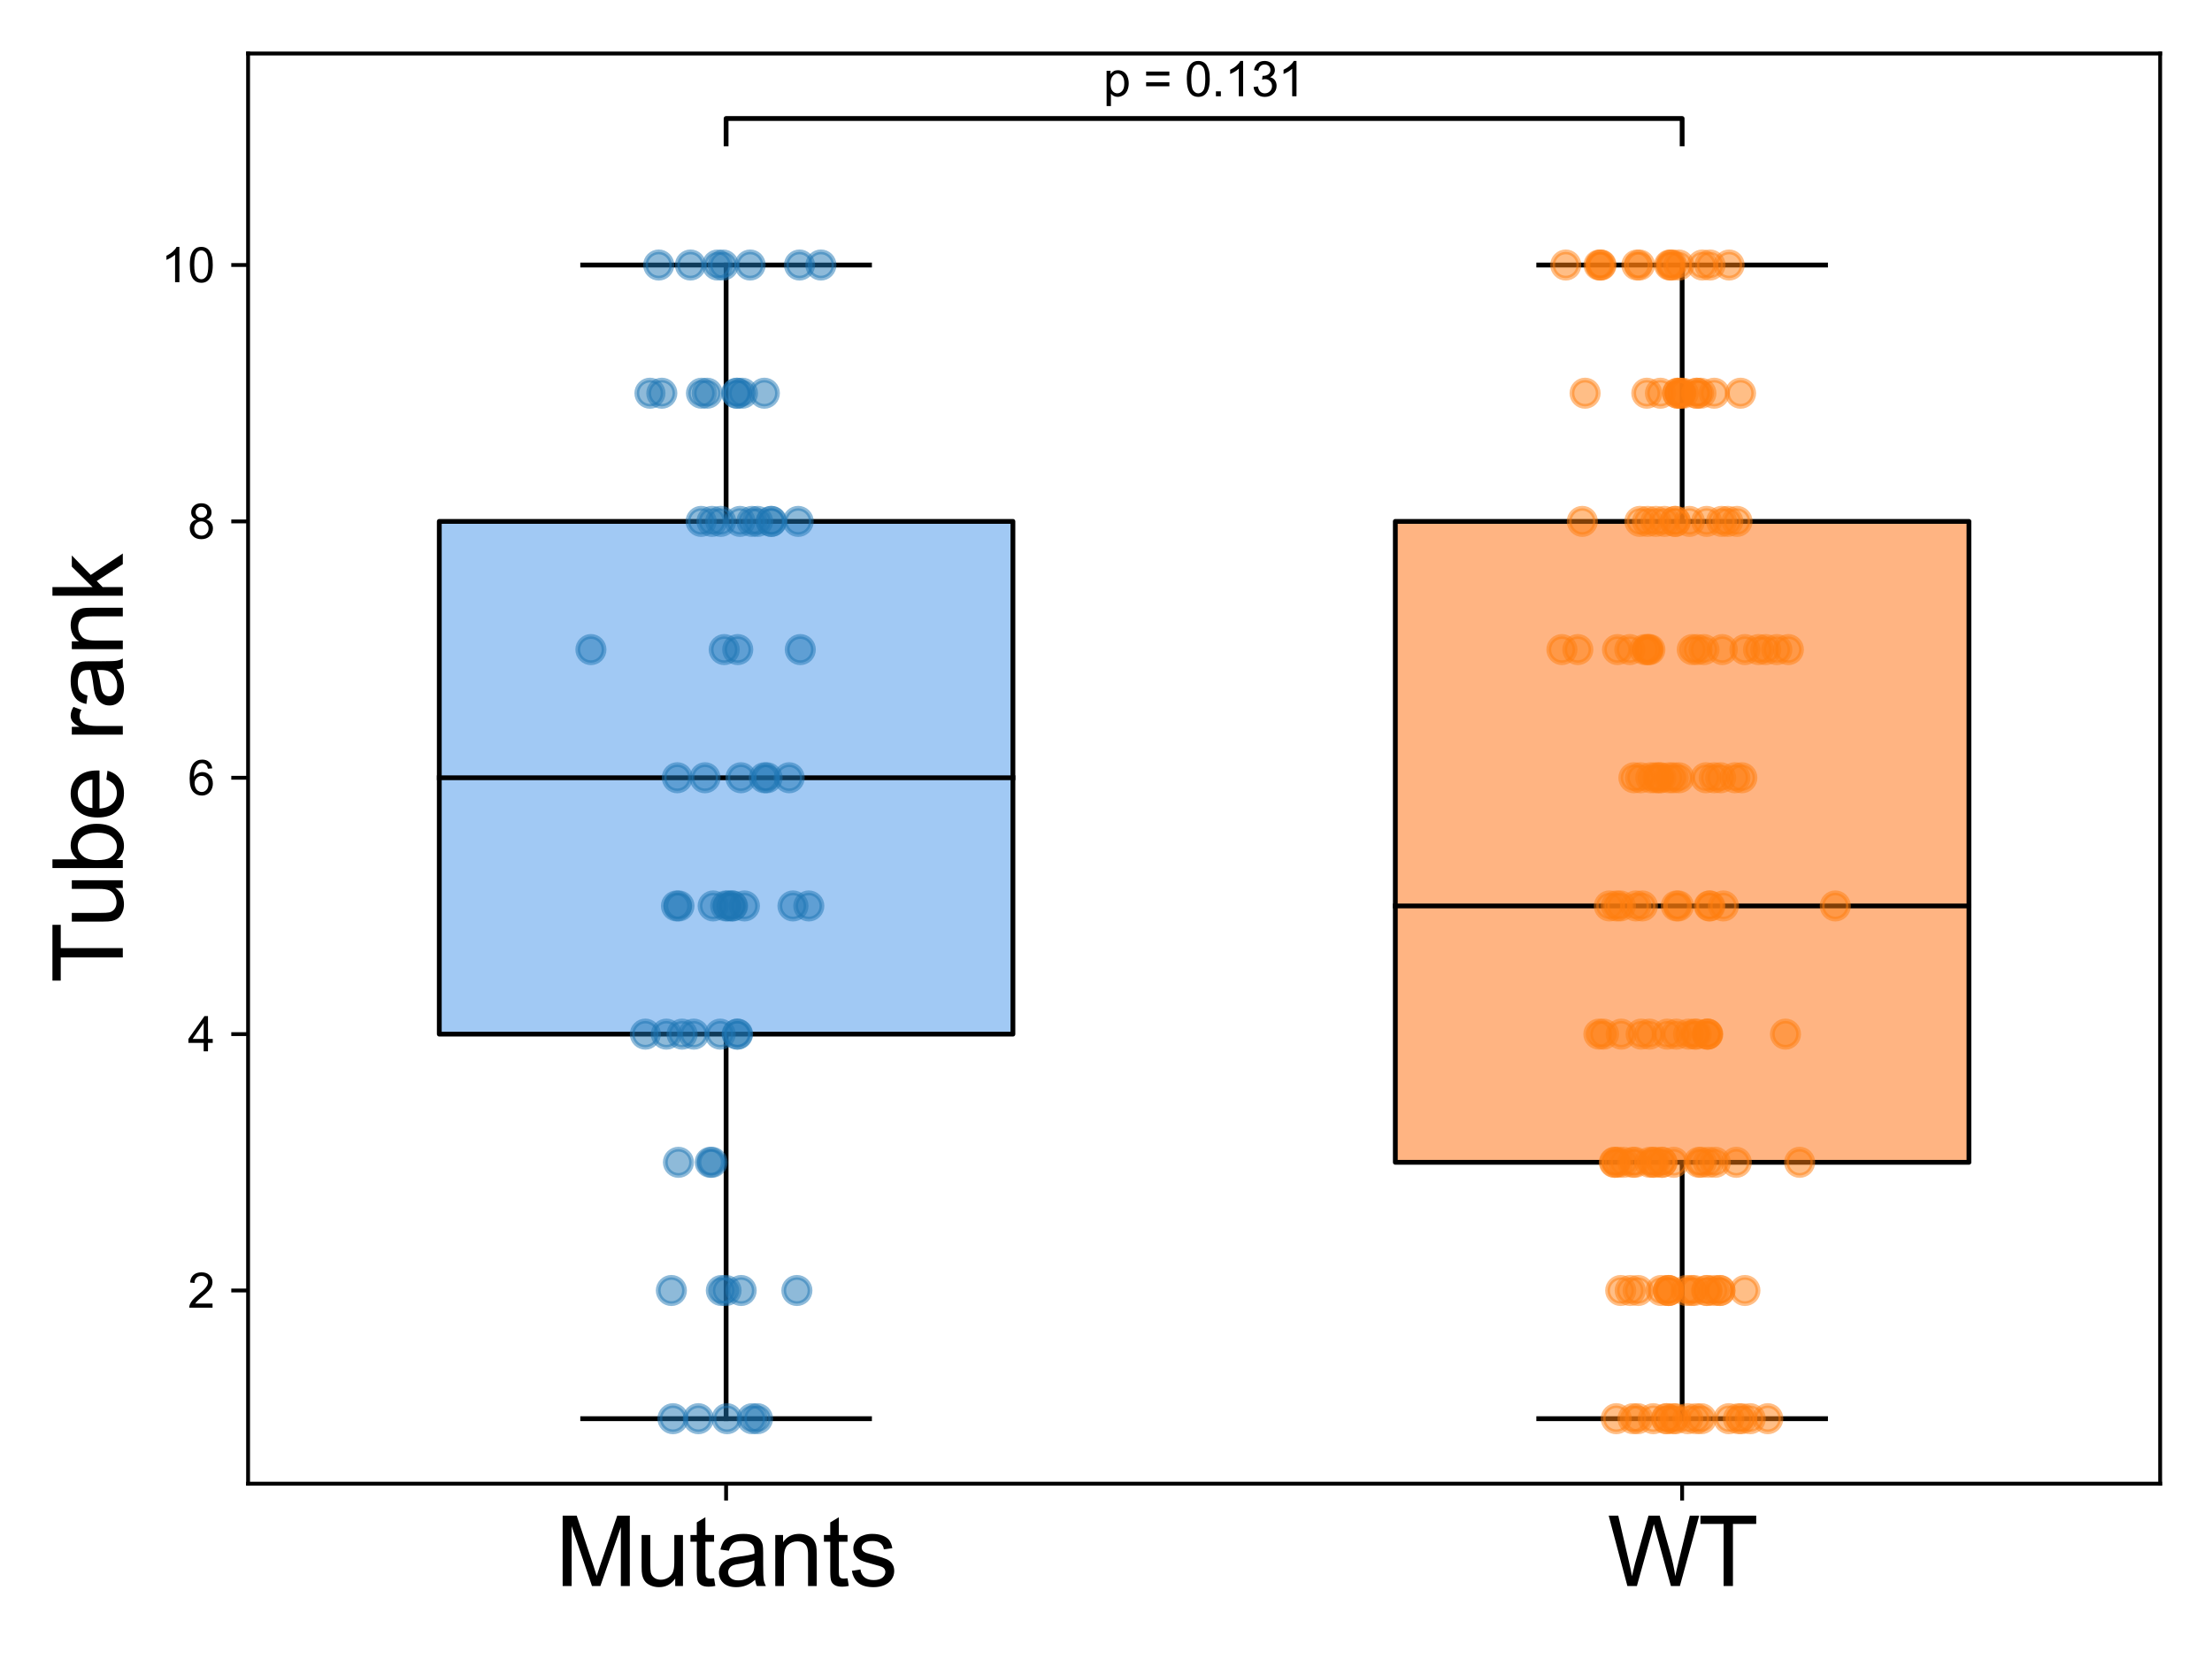 <?xml version="1.0" encoding="utf-8" standalone="no"?>
<!DOCTYPE svg PUBLIC "-//W3C//DTD SVG 1.1//EN"
  "http://www.w3.org/Graphics/SVG/1.1/DTD/svg11.dtd">
<svg xmlns:xlink="http://www.w3.org/1999/xlink" width="460.8pt" height="345.6pt" viewBox="0 0 460.8 345.6" xmlns="http://www.w3.org/2000/svg" version="1.1">
 <defs>
  <style type="text/css">*{stroke-linejoin: round; stroke-linecap: butt}</style>
 </defs>
 <g id="figure_1">
  <g id="patch_1">
   <path d="M 0 345.6 
L 460.8 345.6 
L 460.8 0 
L 0 0 
z
" style="fill: #ffffff"/>
  </g>
  <g id="axes_1">
   <g id="patch_2">
    <path d="M 51.68 309.08 
L 450 309.08 
L 450 11.145 
L 51.68 11.145 
z
" style="fill: #ffffff"/>
   </g>
   <g id="patch_3">
    <path d="M 91.512 215.428 
L 211.008 215.428 
L 211.008 108.616 
L 91.512 108.616 
L 91.512 215.428 
z
" clip-path="url(#p6271e8aef2)" style="fill: #a1c9f4; stroke: #000000; stroke-linejoin: miter"/>
   </g>
   <g id="line2d_1">
    <path d="M 151.26 215.428 
L 151.26 295.538 
" clip-path="url(#p6271e8aef2)" style="fill: none; stroke: #000000; stroke-linecap: square"/>
   </g>
   <g id="line2d_2">
    <path d="M 151.26 108.616 
L 151.26 55.209 
" clip-path="url(#p6271e8aef2)" style="fill: none; stroke: #000000; stroke-linecap: square"/>
   </g>
   <g id="line2d_3">
    <path d="M 121.386 295.538 
L 181.134 295.538 
" clip-path="url(#p6271e8aef2)" style="fill: none; stroke: #000000; stroke-linecap: square"/>
   </g>
   <g id="line2d_4">
    <path d="M 121.386 55.209 
L 181.134 55.209 
" clip-path="url(#p6271e8aef2)" style="fill: none; stroke: #000000; stroke-linecap: square"/>
   </g>
   <g id="patch_4">
    <path d="M 290.672 242.131 
L 410.168 242.131 
L 410.168 108.616 
L 290.672 108.616 
L 290.672 242.131 
z
" clip-path="url(#p6271e8aef2)" style="fill: #ffb482; stroke: #000000; stroke-linejoin: miter"/>
   </g>
   <g id="line2d_5">
    <path d="M 350.42 242.131 
L 350.42 295.538 
" clip-path="url(#p6271e8aef2)" style="fill: none; stroke: #000000; stroke-linecap: square"/>
   </g>
   <g id="line2d_6">
    <path d="M 350.42 108.616 
L 350.42 55.209 
" clip-path="url(#p6271e8aef2)" style="fill: none; stroke: #000000; stroke-linecap: square"/>
   </g>
   <g id="line2d_7">
    <path d="M 320.546 295.538 
L 380.294 295.538 
" clip-path="url(#p6271e8aef2)" style="fill: none; stroke: #000000; stroke-linecap: square"/>
   </g>
   <g id="line2d_8">
    <path d="M 320.546 55.209 
L 380.294 55.209 
" clip-path="url(#p6271e8aef2)" style="fill: none; stroke: #000000; stroke-linecap: square"/>
   </g>
   <g id="line2d_9">
    <path d="M 91.512 162.022 
L 211.008 162.022 
" clip-path="url(#p6271e8aef2)" style="fill: none; stroke: #000000; stroke-linecap: square"/>
   </g>
   <g id="line2d_10">
    <path d="M 290.672 188.725 
L 410.168 188.725 
" clip-path="url(#p6271e8aef2)" style="fill: none; stroke: #000000; stroke-linecap: square"/>
   </g>
   <g id="matplotlib.axis_1">
    <g id="xtick_1">
     <g id="line2d_11">
      <defs>
       <path id="mb04b1e27d3" d="M 0 0 
L 0 3.5 
" style="stroke: #000000; stroke-width: 0.8"/>
      </defs>
      <g>
       <use xlink:href="#mb04b1e27d3" x="151.26" y="309.08" style="stroke: #000000; stroke-width: 0.8"/>
      </g>
     </g>
     <g id="text_1">
      <!-- Mutants -->
      <g transform="translate(115.691 330.396) scale(0.2 -0.2)">
       <defs>
        <path id="ArialMT-4d" d="M 475 0 
L 475 4581 
L 1388 4581 
L 2472 1338 
Q 2622 884 2691 659 
Q 2769 909 2934 1394 
L 4031 4581 
L 4847 4581 
L 4847 0 
L 4263 0 
L 4263 3834 
L 2931 0 
L 2384 0 
L 1059 3900 
L 1059 0 
L 475 0 
z
" transform="scale(0.016)"/>
        <path id="ArialMT-75" d="M 2597 0 
L 2597 488 
Q 2209 -75 1544 -75 
Q 1250 -75 995 37 
Q 741 150 617 320 
Q 494 491 444 738 
Q 409 903 409 1263 
L 409 3319 
L 972 3319 
L 972 1478 
Q 972 1038 1006 884 
Q 1059 663 1231 536 
Q 1403 409 1656 409 
Q 1909 409 2131 539 
Q 2353 669 2445 892 
Q 2538 1116 2538 1541 
L 2538 3319 
L 3100 3319 
L 3100 0 
L 2597 0 
z
" transform="scale(0.016)"/>
        <path id="ArialMT-74" d="M 1650 503 
L 1731 6 
Q 1494 -44 1306 -44 
Q 1000 -44 831 53 
Q 663 150 594 308 
Q 525 466 525 972 
L 525 2881 
L 113 2881 
L 113 3319 
L 525 3319 
L 525 4141 
L 1084 4478 
L 1084 3319 
L 1650 3319 
L 1650 2881 
L 1084 2881 
L 1084 941 
Q 1084 700 1114 631 
Q 1144 563 1211 522 
Q 1278 481 1403 481 
Q 1497 481 1650 503 
z
" transform="scale(0.016)"/>
        <path id="ArialMT-61" d="M 2588 409 
Q 2275 144 1986 34 
Q 1697 -75 1366 -75 
Q 819 -75 525 192 
Q 231 459 231 875 
Q 231 1119 342 1320 
Q 453 1522 633 1644 
Q 813 1766 1038 1828 
Q 1203 1872 1538 1913 
Q 2219 1994 2541 2106 
Q 2544 2222 2544 2253 
Q 2544 2597 2384 2738 
Q 2169 2928 1744 2928 
Q 1347 2928 1158 2789 
Q 969 2650 878 2297 
L 328 2372 
Q 403 2725 575 2942 
Q 747 3159 1072 3276 
Q 1397 3394 1825 3394 
Q 2250 3394 2515 3294 
Q 2781 3194 2906 3042 
Q 3031 2891 3081 2659 
Q 3109 2516 3109 2141 
L 3109 1391 
Q 3109 606 3145 398 
Q 3181 191 3288 0 
L 2700 0 
Q 2613 175 2588 409 
z
M 2541 1666 
Q 2234 1541 1622 1453 
Q 1275 1403 1131 1340 
Q 988 1278 909 1158 
Q 831 1038 831 891 
Q 831 666 1001 516 
Q 1172 366 1500 366 
Q 1825 366 2078 508 
Q 2331 650 2450 897 
Q 2541 1088 2541 1459 
L 2541 1666 
z
" transform="scale(0.016)"/>
        <path id="ArialMT-6e" d="M 422 0 
L 422 3319 
L 928 3319 
L 928 2847 
Q 1294 3394 1984 3394 
Q 2284 3394 2536 3286 
Q 2788 3178 2913 3003 
Q 3038 2828 3088 2588 
Q 3119 2431 3119 2041 
L 3119 0 
L 2556 0 
L 2556 2019 
Q 2556 2363 2490 2533 
Q 2425 2703 2258 2804 
Q 2091 2906 1866 2906 
Q 1506 2906 1245 2678 
Q 984 2450 984 1813 
L 984 0 
L 422 0 
z
" transform="scale(0.016)"/>
        <path id="ArialMT-73" d="M 197 991 
L 753 1078 
Q 800 744 1014 566 
Q 1228 388 1613 388 
Q 2000 388 2187 545 
Q 2375 703 2375 916 
Q 2375 1106 2209 1216 
Q 2094 1291 1634 1406 
Q 1016 1563 777 1677 
Q 538 1791 414 1992 
Q 291 2194 291 2438 
Q 291 2659 392 2848 
Q 494 3038 669 3163 
Q 800 3259 1026 3326 
Q 1253 3394 1513 3394 
Q 1903 3394 2198 3281 
Q 2494 3169 2634 2976 
Q 2775 2784 2828 2463 
L 2278 2388 
Q 2241 2644 2061 2787 
Q 1881 2931 1553 2931 
Q 1166 2931 1000 2803 
Q 834 2675 834 2503 
Q 834 2394 903 2306 
Q 972 2216 1119 2156 
Q 1203 2125 1616 2013 
Q 2213 1853 2448 1751 
Q 2684 1650 2818 1456 
Q 2953 1263 2953 975 
Q 2953 694 2789 445 
Q 2625 197 2315 61 
Q 2006 -75 1616 -75 
Q 969 -75 630 194 
Q 291 463 197 991 
z
" transform="scale(0.016)"/>
       </defs>
       <use xlink:href="#ArialMT-4d"/>
       <use xlink:href="#ArialMT-75" x="83.301"/>
       <use xlink:href="#ArialMT-74" x="138.916"/>
       <use xlink:href="#ArialMT-61" x="166.699"/>
       <use xlink:href="#ArialMT-6e" x="222.314"/>
       <use xlink:href="#ArialMT-74" x="277.93"/>
       <use xlink:href="#ArialMT-73" x="305.713"/>
      </g>
     </g>
    </g>
    <g id="xtick_2">
     <g id="line2d_12">
      <g>
       <use xlink:href="#mb04b1e27d3" x="350.42" y="309.08" style="stroke: #000000; stroke-width: 0.8"/>
      </g>
     </g>
     <g id="text_2">
      <!-- WT -->
      <g transform="translate(334.873 330.396) scale(0.2 -0.2)">
       <defs>
        <path id="ArialMT-57" d="M 1294 0 
L 78 4581 
L 700 4581 
L 1397 1578 
Q 1509 1106 1591 641 
Q 1766 1375 1797 1488 
L 2669 4581 
L 3400 4581 
L 4056 2263 
Q 4303 1400 4413 641 
Q 4500 1075 4641 1638 
L 5359 4581 
L 5969 4581 
L 4713 0 
L 4128 0 
L 3163 3491 
Q 3041 3928 3019 4028 
Q 2947 3713 2884 3491 
L 1913 0 
L 1294 0 
z
" transform="scale(0.016)"/>
        <path id="ArialMT-54" d="M 1659 0 
L 1659 4041 
L 150 4041 
L 150 4581 
L 3781 4581 
L 3781 4041 
L 2266 4041 
L 2266 0 
L 1659 0 
z
" transform="scale(0.016)"/>
       </defs>
       <use xlink:href="#ArialMT-57"/>
       <use xlink:href="#ArialMT-54" x="94.385"/>
      </g>
     </g>
    </g>
   </g>
   <g id="matplotlib.axis_2">
    <g id="ytick_1">
     <g id="line2d_13">
      <defs>
       <path id="mc2784fbe2c" d="M 0 0 
L -3.5 0 
" style="stroke: #000000; stroke-width: 0.8"/>
      </defs>
      <g>
       <use xlink:href="#mc2784fbe2c" x="51.68" y="268.834" style="stroke: #000000; stroke-width: 0.8"/>
      </g>
     </g>
     <g id="text_3">
      <!-- 2 -->
      <g transform="translate(39.119 272.413) scale(0.1 -0.1)">
       <defs>
        <path id="ArialMT-32" d="M 3222 541 
L 3222 0 
L 194 0 
Q 188 203 259 391 
Q 375 700 629 1000 
Q 884 1300 1366 1694 
Q 2113 2306 2375 2664 
Q 2638 3022 2638 3341 
Q 2638 3675 2398 3904 
Q 2159 4134 1775 4134 
Q 1369 4134 1125 3890 
Q 881 3647 878 3216 
L 300 3275 
Q 359 3922 746 4261 
Q 1134 4600 1788 4600 
Q 2447 4600 2831 4234 
Q 3216 3869 3216 3328 
Q 3216 3053 3103 2787 
Q 2991 2522 2730 2228 
Q 2469 1934 1863 1422 
Q 1356 997 1212 845 
Q 1069 694 975 541 
L 3222 541 
z
" transform="scale(0.016)"/>
       </defs>
       <use xlink:href="#ArialMT-32"/>
      </g>
     </g>
    </g>
    <g id="ytick_2">
     <g id="line2d_14">
      <g>
       <use xlink:href="#mc2784fbe2c" x="51.68" y="215.428" style="stroke: #000000; stroke-width: 0.8"/>
      </g>
     </g>
     <g id="text_4">
      <!-- 4 -->
      <g transform="translate(39.119 219.007) scale(0.1 -0.1)">
       <defs>
        <path id="ArialMT-34" d="M 2069 0 
L 2069 1097 
L 81 1097 
L 81 1613 
L 2172 4581 
L 2631 4581 
L 2631 1613 
L 3250 1613 
L 3250 1097 
L 2631 1097 
L 2631 0 
L 2069 0 
z
M 2069 1613 
L 2069 3678 
L 634 1613 
L 2069 1613 
z
" transform="scale(0.016)"/>
       </defs>
       <use xlink:href="#ArialMT-34"/>
      </g>
     </g>
    </g>
    <g id="ytick_3">
     <g id="line2d_15">
      <g>
       <use xlink:href="#mc2784fbe2c" x="51.68" y="162.022" style="stroke: #000000; stroke-width: 0.8"/>
      </g>
     </g>
     <g id="text_5">
      <!-- 6 -->
      <g transform="translate(39.119 165.601) scale(0.1 -0.1)">
       <defs>
        <path id="ArialMT-36" d="M 3184 3459 
L 2625 3416 
Q 2550 3747 2413 3897 
Q 2184 4138 1850 4138 
Q 1581 4138 1378 3988 
Q 1113 3794 959 3422 
Q 806 3050 800 2363 
Q 1003 2672 1297 2822 
Q 1591 2972 1913 2972 
Q 2475 2972 2870 2558 
Q 3266 2144 3266 1488 
Q 3266 1056 3080 686 
Q 2894 316 2569 119 
Q 2244 -78 1831 -78 
Q 1128 -78 684 439 
Q 241 956 241 2144 
Q 241 3472 731 4075 
Q 1159 4600 1884 4600 
Q 2425 4600 2770 4297 
Q 3116 3994 3184 3459 
z
M 888 1484 
Q 888 1194 1011 928 
Q 1134 663 1356 523 
Q 1578 384 1822 384 
Q 2178 384 2434 671 
Q 2691 959 2691 1453 
Q 2691 1928 2437 2201 
Q 2184 2475 1800 2475 
Q 1419 2475 1153 2201 
Q 888 1928 888 1484 
z
" transform="scale(0.016)"/>
       </defs>
       <use xlink:href="#ArialMT-36"/>
      </g>
     </g>
    </g>
    <g id="ytick_4">
     <g id="line2d_16">
      <g>
       <use xlink:href="#mc2784fbe2c" x="51.68" y="108.616" style="stroke: #000000; stroke-width: 0.8"/>
      </g>
     </g>
     <g id="text_6">
      <!-- 8 -->
      <g transform="translate(39.119 112.195) scale(0.1 -0.1)">
       <defs>
        <path id="ArialMT-38" d="M 1131 2484 
Q 781 2613 612 2850 
Q 444 3088 444 3419 
Q 444 3919 803 4259 
Q 1163 4600 1759 4600 
Q 2359 4600 2725 4251 
Q 3091 3903 3091 3403 
Q 3091 3084 2923 2848 
Q 2756 2613 2416 2484 
Q 2838 2347 3058 2040 
Q 3278 1734 3278 1309 
Q 3278 722 2862 322 
Q 2447 -78 1769 -78 
Q 1091 -78 675 323 
Q 259 725 259 1325 
Q 259 1772 486 2073 
Q 713 2375 1131 2484 
z
M 1019 3438 
Q 1019 3113 1228 2906 
Q 1438 2700 1772 2700 
Q 2097 2700 2305 2904 
Q 2513 3109 2513 3406 
Q 2513 3716 2298 3927 
Q 2084 4138 1766 4138 
Q 1444 4138 1231 3931 
Q 1019 3725 1019 3438 
z
M 838 1322 
Q 838 1081 952 856 
Q 1066 631 1291 507 
Q 1516 384 1775 384 
Q 2178 384 2440 643 
Q 2703 903 2703 1303 
Q 2703 1709 2433 1975 
Q 2163 2241 1756 2241 
Q 1359 2241 1098 1978 
Q 838 1716 838 1322 
z
" transform="scale(0.016)"/>
       </defs>
       <use xlink:href="#ArialMT-38"/>
      </g>
     </g>
    </g>
    <g id="ytick_5">
     <g id="line2d_17">
      <g>
       <use xlink:href="#mc2784fbe2c" x="51.68" y="55.209" style="stroke: #000000; stroke-width: 0.8"/>
      </g>
     </g>
     <g id="text_7">
      <!-- 10 -->
      <g transform="translate(33.558 58.788) scale(0.1 -0.1)">
       <defs>
        <path id="ArialMT-31" d="M 2384 0 
L 1822 0 
L 1822 3584 
Q 1619 3391 1289 3197 
Q 959 3003 697 2906 
L 697 3450 
Q 1169 3672 1522 3987 
Q 1875 4303 2022 4600 
L 2384 4600 
L 2384 0 
z
" transform="scale(0.016)"/>
        <path id="ArialMT-30" d="M 266 2259 
Q 266 3072 433 3567 
Q 600 4063 929 4331 
Q 1259 4600 1759 4600 
Q 2128 4600 2406 4451 
Q 2684 4303 2865 4023 
Q 3047 3744 3150 3342 
Q 3253 2941 3253 2259 
Q 3253 1453 3087 958 
Q 2922 463 2592 192 
Q 2263 -78 1759 -78 
Q 1097 -78 719 397 
Q 266 969 266 2259 
z
M 844 2259 
Q 844 1131 1108 757 
Q 1372 384 1759 384 
Q 2147 384 2411 759 
Q 2675 1134 2675 2259 
Q 2675 3391 2411 3762 
Q 2147 4134 1753 4134 
Q 1366 4134 1134 3806 
Q 844 3388 844 2259 
z
" transform="scale(0.016)"/>
       </defs>
       <use xlink:href="#ArialMT-31"/>
       <use xlink:href="#ArialMT-30" x="55.615"/>
      </g>
     </g>
    </g>
    <g id="text_8">
     <!-- Tube rank -->
     <g transform="translate(25.583 204.758) rotate(-90) scale(0.2 -0.2)">
      <defs>
       <path id="ArialMT-62" d="M 941 0 
L 419 0 
L 419 4581 
L 981 4581 
L 981 2947 
Q 1338 3394 1891 3394 
Q 2197 3394 2470 3270 
Q 2744 3147 2920 2923 
Q 3097 2700 3197 2384 
Q 3297 2069 3297 1709 
Q 3297 856 2875 390 
Q 2453 -75 1863 -75 
Q 1275 -75 941 416 
L 941 0 
z
M 934 1684 
Q 934 1088 1097 822 
Q 1363 388 1816 388 
Q 2184 388 2453 708 
Q 2722 1028 2722 1663 
Q 2722 2313 2464 2622 
Q 2206 2931 1841 2931 
Q 1472 2931 1203 2611 
Q 934 2291 934 1684 
z
" transform="scale(0.016)"/>
       <path id="ArialMT-65" d="M 2694 1069 
L 3275 997 
Q 3138 488 2766 206 
Q 2394 -75 1816 -75 
Q 1088 -75 661 373 
Q 234 822 234 1631 
Q 234 2469 665 2931 
Q 1097 3394 1784 3394 
Q 2450 3394 2872 2941 
Q 3294 2488 3294 1666 
Q 3294 1616 3291 1516 
L 816 1516 
Q 847 969 1125 678 
Q 1403 388 1819 388 
Q 2128 388 2347 550 
Q 2566 713 2694 1069 
z
M 847 1978 
L 2700 1978 
Q 2663 2397 2488 2606 
Q 2219 2931 1791 2931 
Q 1403 2931 1139 2672 
Q 875 2413 847 1978 
z
" transform="scale(0.016)"/>
       <path id="ArialMT-20" transform="scale(0.016)"/>
       <path id="ArialMT-72" d="M 416 0 
L 416 3319 
L 922 3319 
L 922 2816 
Q 1116 3169 1280 3281 
Q 1444 3394 1641 3394 
Q 1925 3394 2219 3213 
L 2025 2691 
Q 1819 2813 1613 2813 
Q 1428 2813 1281 2702 
Q 1134 2591 1072 2394 
Q 978 2094 978 1738 
L 978 0 
L 416 0 
z
" transform="scale(0.016)"/>
       <path id="ArialMT-6b" d="M 425 0 
L 425 4581 
L 988 4581 
L 988 1969 
L 2319 3319 
L 3047 3319 
L 1778 2088 
L 3175 0 
L 2481 0 
L 1384 1697 
L 988 1316 
L 988 0 
L 425 0 
z
" transform="scale(0.016)"/>
      </defs>
      <use xlink:href="#ArialMT-54"/>
      <use xlink:href="#ArialMT-75" x="57.334"/>
      <use xlink:href="#ArialMT-62" x="112.949"/>
      <use xlink:href="#ArialMT-65" x="168.564"/>
      <use xlink:href="#ArialMT-20" x="224.18"/>
      <use xlink:href="#ArialMT-72" x="251.963"/>
      <use xlink:href="#ArialMT-61" x="285.264"/>
      <use xlink:href="#ArialMT-6e" x="340.879"/>
      <use xlink:href="#ArialMT-6b" x="396.494"/>
     </g>
    </g>
   </g>
   <g id="line2d_18">
    <path d="M 151.26 29.975 
L 151.26 24.688 
L 350.42 24.688 
L 350.42 29.975 
" clip-path="url(#p6271e8aef2)" style="fill: none; stroke: #000000; stroke-linecap: square"/>
   </g>
   <g id="PathCollection_1">
    <defs>
     <path id="maf1f726e7d" d="M 0 2.739 
C 0.726 2.739 1.423 2.45 1.936 1.936 
C 2.45 1.423 2.739 0.726 2.739 0 
C 2.739 -0.726 2.45 -1.423 1.936 -1.936 
C 1.423 -2.45 0.726 -2.739 0 -2.739 
C -0.726 -2.739 -1.423 -2.45 -1.936 -1.936 
C -2.45 -1.423 -2.739 -0.726 -2.739 0 
C -2.739 0.726 -2.45 1.423 -1.936 1.936 
C -1.423 2.45 -0.726 2.739 0 2.739 
z
" style="stroke: #1f77b4; stroke-opacity: 0.5"/>
    </defs>
    <g clip-path="url(#p6271e8aef2)">
     <use xlink:href="#maf1f726e7d" x="151.249" y="268.834" style="fill: #1f77b4; fill-opacity: 0.5; stroke: #1f77b4; stroke-opacity: 0.5"/>
     <use xlink:href="#maf1f726e7d" x="150.868" y="135.319" style="fill: #1f77b4; fill-opacity: 0.5; stroke: #1f77b4; stroke-opacity: 0.5"/>
     <use xlink:href="#maf1f726e7d" x="141.095" y="162.022" style="fill: #1f77b4; fill-opacity: 0.5; stroke: #1f77b4; stroke-opacity: 0.5"/>
     <use xlink:href="#maf1f726e7d" x="140.192" y="295.538" style="fill: #1f77b4; fill-opacity: 0.5; stroke: #1f77b4; stroke-opacity: 0.5"/>
     <use xlink:href="#maf1f726e7d" x="123.1" y="135.319" style="fill: #1f77b4; fill-opacity: 0.5; stroke: #1f77b4; stroke-opacity: 0.5"/>
     <use xlink:href="#maf1f726e7d" x="141.442" y="188.725" style="fill: #1f77b4; fill-opacity: 0.5; stroke: #1f77b4; stroke-opacity: 0.5"/>
     <use xlink:href="#maf1f726e7d" x="153.441" y="81.913" style="fill: #1f77b4; fill-opacity: 0.5; stroke: #1f77b4; stroke-opacity: 0.5"/>
     <use xlink:href="#maf1f726e7d" x="151.454" y="295.538" style="fill: #1f77b4; fill-opacity: 0.5; stroke: #1f77b4; stroke-opacity: 0.5"/>
     <use xlink:href="#maf1f726e7d" x="157.801" y="295.538" style="fill: #1f77b4; fill-opacity: 0.5; stroke: #1f77b4; stroke-opacity: 0.5"/>
     <use xlink:href="#maf1f726e7d" x="154.398" y="268.834" style="fill: #1f77b4; fill-opacity: 0.5; stroke: #1f77b4; stroke-opacity: 0.5"/>
     <use xlink:href="#maf1f726e7d" x="171.007" y="55.209" style="fill: #1f77b4; fill-opacity: 0.5; stroke: #1f77b4; stroke-opacity: 0.5"/>
     <use xlink:href="#maf1f726e7d" x="139.86" y="268.834" style="fill: #1f77b4; fill-opacity: 0.5; stroke: #1f77b4; stroke-opacity: 0.5"/>
     <use xlink:href="#maf1f726e7d" x="159.227" y="81.913" style="fill: #1f77b4; fill-opacity: 0.5; stroke: #1f77b4; stroke-opacity: 0.5"/>
     <use xlink:href="#maf1f726e7d" x="164.397" y="162.022" style="fill: #1f77b4; fill-opacity: 0.5; stroke: #1f77b4; stroke-opacity: 0.5"/>
     <use xlink:href="#maf1f726e7d" x="151.168" y="188.725" style="fill: #1f77b4; fill-opacity: 0.5; stroke: #1f77b4; stroke-opacity: 0.5"/>
     <use xlink:href="#maf1f726e7d" x="148.322" y="108.616" style="fill: #1f77b4; fill-opacity: 0.5; stroke: #1f77b4; stroke-opacity: 0.5"/>
     <use xlink:href="#maf1f726e7d" x="147.336" y="81.913" style="fill: #1f77b4; fill-opacity: 0.5; stroke: #1f77b4; stroke-opacity: 0.5"/>
     <use xlink:href="#maf1f726e7d" x="154.151" y="108.616" style="fill: #1f77b4; fill-opacity: 0.5; stroke: #1f77b4; stroke-opacity: 0.5"/>
     <use xlink:href="#maf1f726e7d" x="160.708" y="108.616" style="fill: #1f77b4; fill-opacity: 0.5; stroke: #1f77b4; stroke-opacity: 0.5"/>
     <use xlink:href="#maf1f726e7d" x="141.335" y="242.131" style="fill: #1f77b4; fill-opacity: 0.5; stroke: #1f77b4; stroke-opacity: 0.5"/>
     <use xlink:href="#maf1f726e7d" x="153.687" y="135.319" style="fill: #1f77b4; fill-opacity: 0.5; stroke: #1f77b4; stroke-opacity: 0.5"/>
     <use xlink:href="#maf1f726e7d" x="149.472" y="55.209" style="fill: #1f77b4; fill-opacity: 0.5; stroke: #1f77b4; stroke-opacity: 0.5"/>
     <use xlink:href="#maf1f726e7d" x="151.697" y="188.725" style="fill: #1f77b4; fill-opacity: 0.5; stroke: #1f77b4; stroke-opacity: 0.5"/>
     <use xlink:href="#maf1f726e7d" x="159.218" y="162.022" style="fill: #1f77b4; fill-opacity: 0.5; stroke: #1f77b4; stroke-opacity: 0.5"/>
     <use xlink:href="#maf1f726e7d" x="156.265" y="55.209" style="fill: #1f77b4; fill-opacity: 0.5; stroke: #1f77b4; stroke-opacity: 0.5"/>
     <use xlink:href="#maf1f726e7d" x="135.399" y="81.913" style="fill: #1f77b4; fill-opacity: 0.5; stroke: #1f77b4; stroke-opacity: 0.5"/>
     <use xlink:href="#maf1f726e7d" x="155.08" y="188.725" style="fill: #1f77b4; fill-opacity: 0.5; stroke: #1f77b4; stroke-opacity: 0.5"/>
     <use xlink:href="#maf1f726e7d" x="148.33" y="242.131" style="fill: #1f77b4; fill-opacity: 0.5; stroke: #1f77b4; stroke-opacity: 0.5"/>
     <use xlink:href="#maf1f726e7d" x="157.832" y="108.616" style="fill: #1f77b4; fill-opacity: 0.5; stroke: #1f77b4; stroke-opacity: 0.5"/>
     <use xlink:href="#maf1f726e7d" x="150.147" y="108.616" style="fill: #1f77b4; fill-opacity: 0.5; stroke: #1f77b4; stroke-opacity: 0.5"/>
     <use xlink:href="#maf1f726e7d" x="143.836" y="55.209" style="fill: #1f77b4; fill-opacity: 0.5; stroke: #1f77b4; stroke-opacity: 0.5"/>
     <use xlink:href="#maf1f726e7d" x="153.553" y="215.428" style="fill: #1f77b4; fill-opacity: 0.5; stroke: #1f77b4; stroke-opacity: 0.5"/>
     <use xlink:href="#maf1f726e7d" x="156.67" y="295.538" style="fill: #1f77b4; fill-opacity: 0.5; stroke: #1f77b4; stroke-opacity: 0.5"/>
     <use xlink:href="#maf1f726e7d" x="153.658" y="215.428" style="fill: #1f77b4; fill-opacity: 0.5; stroke: #1f77b4; stroke-opacity: 0.5"/>
     <use xlink:href="#maf1f726e7d" x="137.867" y="81.913" style="fill: #1f77b4; fill-opacity: 0.5; stroke: #1f77b4; stroke-opacity: 0.5"/>
     <use xlink:href="#maf1f726e7d" x="159.799" y="162.022" style="fill: #1f77b4; fill-opacity: 0.5; stroke: #1f77b4; stroke-opacity: 0.5"/>
     <use xlink:href="#maf1f726e7d" x="150.664" y="55.209" style="fill: #1f77b4; fill-opacity: 0.5; stroke: #1f77b4; stroke-opacity: 0.5"/>
     <use xlink:href="#maf1f726e7d" x="166.274" y="108.616" style="fill: #1f77b4; fill-opacity: 0.5; stroke: #1f77b4; stroke-opacity: 0.5"/>
     <use xlink:href="#maf1f726e7d" x="148.561" y="188.725" style="fill: #1f77b4; fill-opacity: 0.5; stroke: #1f77b4; stroke-opacity: 0.5"/>
     <use xlink:href="#maf1f726e7d" x="166.716" y="135.319" style="fill: #1f77b4; fill-opacity: 0.5; stroke: #1f77b4; stroke-opacity: 0.5"/>
     <use xlink:href="#maf1f726e7d" x="152.619" y="188.725" style="fill: #1f77b4; fill-opacity: 0.5; stroke: #1f77b4; stroke-opacity: 0.5"/>
     <use xlink:href="#maf1f726e7d" x="146.132" y="81.913" style="fill: #1f77b4; fill-opacity: 0.5; stroke: #1f77b4; stroke-opacity: 0.5"/>
     <use xlink:href="#maf1f726e7d" x="150.27" y="268.834" style="fill: #1f77b4; fill-opacity: 0.5; stroke: #1f77b4; stroke-opacity: 0.5"/>
     <use xlink:href="#maf1f726e7d" x="142.087" y="215.428" style="fill: #1f77b4; fill-opacity: 0.5; stroke: #1f77b4; stroke-opacity: 0.5"/>
     <use xlink:href="#maf1f726e7d" x="150.024" y="215.428" style="fill: #1f77b4; fill-opacity: 0.5; stroke: #1f77b4; stroke-opacity: 0.5"/>
     <use xlink:href="#maf1f726e7d" x="160.641" y="108.616" style="fill: #1f77b4; fill-opacity: 0.5; stroke: #1f77b4; stroke-opacity: 0.5"/>
     <use xlink:href="#maf1f726e7d" x="153.583" y="81.913" style="fill: #1f77b4; fill-opacity: 0.5; stroke: #1f77b4; stroke-opacity: 0.5"/>
     <use xlink:href="#maf1f726e7d" x="140.916" y="188.725" style="fill: #1f77b4; fill-opacity: 0.5; stroke: #1f77b4; stroke-opacity: 0.5"/>
     <use xlink:href="#maf1f726e7d" x="137.221" y="55.209" style="fill: #1f77b4; fill-opacity: 0.5; stroke: #1f77b4; stroke-opacity: 0.5"/>
     <use xlink:href="#maf1f726e7d" x="156.637" y="108.616" style="fill: #1f77b4; fill-opacity: 0.5; stroke: #1f77b4; stroke-opacity: 0.5"/>
     <use xlink:href="#maf1f726e7d" x="134.44" y="215.428" style="fill: #1f77b4; fill-opacity: 0.5; stroke: #1f77b4; stroke-opacity: 0.5"/>
     <use xlink:href="#maf1f726e7d" x="168.489" y="188.725" style="fill: #1f77b4; fill-opacity: 0.5; stroke: #1f77b4; stroke-opacity: 0.5"/>
     <use xlink:href="#maf1f726e7d" x="154.349" y="162.022" style="fill: #1f77b4; fill-opacity: 0.5; stroke: #1f77b4; stroke-opacity: 0.5"/>
     <use xlink:href="#maf1f726e7d" x="144.529" y="215.428" style="fill: #1f77b4; fill-opacity: 0.5; stroke: #1f77b4; stroke-opacity: 0.5"/>
     <use xlink:href="#maf1f726e7d" x="146.056" y="108.616" style="fill: #1f77b4; fill-opacity: 0.5; stroke: #1f77b4; stroke-opacity: 0.5"/>
     <use xlink:href="#maf1f726e7d" x="152.506" y="188.725" style="fill: #1f77b4; fill-opacity: 0.5; stroke: #1f77b4; stroke-opacity: 0.5"/>
     <use xlink:href="#maf1f726e7d" x="154.667" y="81.913" style="fill: #1f77b4; fill-opacity: 0.5; stroke: #1f77b4; stroke-opacity: 0.5"/>
     <use xlink:href="#maf1f726e7d" x="147.942" y="242.131" style="fill: #1f77b4; fill-opacity: 0.5; stroke: #1f77b4; stroke-opacity: 0.5"/>
     <use xlink:href="#maf1f726e7d" x="166.556" y="55.209" style="fill: #1f77b4; fill-opacity: 0.5; stroke: #1f77b4; stroke-opacity: 0.5"/>
     <use xlink:href="#maf1f726e7d" x="146.869" y="162.022" style="fill: #1f77b4; fill-opacity: 0.5; stroke: #1f77b4; stroke-opacity: 0.5"/>
     <use xlink:href="#maf1f726e7d" x="165.188" y="188.725" style="fill: #1f77b4; fill-opacity: 0.5; stroke: #1f77b4; stroke-opacity: 0.5"/>
     <use xlink:href="#maf1f726e7d" x="166.006" y="268.834" style="fill: #1f77b4; fill-opacity: 0.5; stroke: #1f77b4; stroke-opacity: 0.5"/>
     <use xlink:href="#maf1f726e7d" x="138.82" y="215.428" style="fill: #1f77b4; fill-opacity: 0.5; stroke: #1f77b4; stroke-opacity: 0.5"/>
     <use xlink:href="#maf1f726e7d" x="145.479" y="295.538" style="fill: #1f77b4; fill-opacity: 0.5; stroke: #1f77b4; stroke-opacity: 0.5"/>
    </g>
   </g>
   <g id="PathCollection_2">
    <defs>
     <path id="m760fc59087" d="M 0 2.739 
C 0.726 2.739 1.423 2.45 1.936 1.936 
C 2.45 1.423 2.739 0.726 2.739 0 
C 2.739 -0.726 2.45 -1.423 1.936 -1.936 
C 1.423 -2.45 0.726 -2.739 0 -2.739 
C -0.726 -2.739 -1.423 -2.45 -1.936 -1.936 
C -2.45 -1.423 -2.739 -0.726 -2.739 0 
C -2.739 0.726 -2.45 1.423 -1.936 1.936 
C -1.423 2.45 -0.726 2.739 0 2.739 
z
" style="stroke: #ff7f0e; stroke-opacity: 0.5"/>
    </defs>
    <g clip-path="url(#p6271e8aef2)">
     <use xlink:href="#m760fc59087" x="336.419" y="242.131" style="fill: #ff7f0e; fill-opacity: 0.5; stroke: #ff7f0e; stroke-opacity: 0.5"/>
     <use xlink:href="#m760fc59087" x="340.37" y="162.022" style="fill: #ff7f0e; fill-opacity: 0.5; stroke: #ff7f0e; stroke-opacity: 0.5"/>
     <use xlink:href="#m760fc59087" x="350.658" y="81.913" style="fill: #ff7f0e; fill-opacity: 0.5; stroke: #ff7f0e; stroke-opacity: 0.5"/>
     <use xlink:href="#m760fc59087" x="368.263" y="295.538" style="fill: #ff7f0e; fill-opacity: 0.5; stroke: #ff7f0e; stroke-opacity: 0.5"/>
     <use xlink:href="#m760fc59087" x="333.076" y="215.428" style="fill: #ff7f0e; fill-opacity: 0.5; stroke: #ff7f0e; stroke-opacity: 0.5"/>
     <use xlink:href="#m760fc59087" x="349.032" y="108.616" style="fill: #ff7f0e; fill-opacity: 0.5; stroke: #ff7f0e; stroke-opacity: 0.5"/>
     <use xlink:href="#m760fc59087" x="359.01" y="188.725" style="fill: #ff7f0e; fill-opacity: 0.5; stroke: #ff7f0e; stroke-opacity: 0.5"/>
     <use xlink:href="#m760fc59087" x="326.178" y="55.209" style="fill: #ff7f0e; fill-opacity: 0.5; stroke: #ff7f0e; stroke-opacity: 0.5"/>
     <use xlink:href="#m760fc59087" x="351.934" y="108.616" style="fill: #ff7f0e; fill-opacity: 0.5; stroke: #ff7f0e; stroke-opacity: 0.5"/>
     <use xlink:href="#m760fc59087" x="352.289" y="268.834" style="fill: #ff7f0e; fill-opacity: 0.5; stroke: #ff7f0e; stroke-opacity: 0.5"/>
     <use xlink:href="#m760fc59087" x="340.133" y="242.131" style="fill: #ff7f0e; fill-opacity: 0.5; stroke: #ff7f0e; stroke-opacity: 0.5"/>
     <use xlink:href="#m760fc59087" x="325.376" y="135.319" style="fill: #ff7f0e; fill-opacity: 0.5; stroke: #ff7f0e; stroke-opacity: 0.5"/>
     <use xlink:href="#m760fc59087" x="348.314" y="55.209" style="fill: #ff7f0e; fill-opacity: 0.5; stroke: #ff7f0e; stroke-opacity: 0.5"/>
     <use xlink:href="#m760fc59087" x="356.21" y="188.725" style="fill: #ff7f0e; fill-opacity: 0.5; stroke: #ff7f0e; stroke-opacity: 0.5"/>
     <use xlink:href="#m760fc59087" x="345.901" y="81.913" style="fill: #ff7f0e; fill-opacity: 0.5; stroke: #ff7f0e; stroke-opacity: 0.5"/>
     <use xlink:href="#m760fc59087" x="351.748" y="215.428" style="fill: #ff7f0e; fill-opacity: 0.5; stroke: #ff7f0e; stroke-opacity: 0.5"/>
     <use xlink:href="#m760fc59087" x="358.448" y="162.022" style="fill: #ff7f0e; fill-opacity: 0.5; stroke: #ff7f0e; stroke-opacity: 0.5"/>
     <use xlink:href="#m760fc59087" x="359.934" y="108.616" style="fill: #ff7f0e; fill-opacity: 0.5; stroke: #ff7f0e; stroke-opacity: 0.5"/>
     <use xlink:href="#m760fc59087" x="346.215" y="242.131" style="fill: #ff7f0e; fill-opacity: 0.5; stroke: #ff7f0e; stroke-opacity: 0.5"/>
     <use xlink:href="#m760fc59087" x="360.205" y="55.209" style="fill: #ff7f0e; fill-opacity: 0.5; stroke: #ff7f0e; stroke-opacity: 0.5"/>
     <use xlink:href="#m760fc59087" x="352.919" y="268.834" style="fill: #ff7f0e; fill-opacity: 0.5; stroke: #ff7f0e; stroke-opacity: 0.5"/>
     <use xlink:href="#m760fc59087" x="353.405" y="81.913" style="fill: #ff7f0e; fill-opacity: 0.5; stroke: #ff7f0e; stroke-opacity: 0.5"/>
     <use xlink:href="#m760fc59087" x="343.614" y="215.428" style="fill: #ff7f0e; fill-opacity: 0.5; stroke: #ff7f0e; stroke-opacity: 0.5"/>
     <use xlink:href="#m760fc59087" x="351.589" y="295.538" style="fill: #ff7f0e; fill-opacity: 0.5; stroke: #ff7f0e; stroke-opacity: 0.5"/>
     <use xlink:href="#m760fc59087" x="336.958" y="135.319" style="fill: #ff7f0e; fill-opacity: 0.5; stroke: #ff7f0e; stroke-opacity: 0.5"/>
     <use xlink:href="#m760fc59087" x="361.859" y="108.616" style="fill: #ff7f0e; fill-opacity: 0.5; stroke: #ff7f0e; stroke-opacity: 0.5"/>
     <use xlink:href="#m760fc59087" x="347.501" y="268.834" style="fill: #ff7f0e; fill-opacity: 0.5; stroke: #ff7f0e; stroke-opacity: 0.5"/>
     <use xlink:href="#m760fc59087" x="361.705" y="242.131" style="fill: #ff7f0e; fill-opacity: 0.5; stroke: #ff7f0e; stroke-opacity: 0.5"/>
     <use xlink:href="#m760fc59087" x="347.784" y="55.209" style="fill: #ff7f0e; fill-opacity: 0.5; stroke: #ff7f0e; stroke-opacity: 0.5"/>
     <use xlink:href="#m760fc59087" x="344.913" y="162.022" style="fill: #ff7f0e; fill-opacity: 0.5; stroke: #ff7f0e; stroke-opacity: 0.5"/>
     <use xlink:href="#m760fc59087" x="336.746" y="188.725" style="fill: #ff7f0e; fill-opacity: 0.5; stroke: #ff7f0e; stroke-opacity: 0.5"/>
     <use xlink:href="#m760fc59087" x="371.948" y="215.428" style="fill: #ff7f0e; fill-opacity: 0.5; stroke: #ff7f0e; stroke-opacity: 0.5"/>
     <use xlink:href="#m760fc59087" x="357.103" y="81.913" style="fill: #ff7f0e; fill-opacity: 0.5; stroke: #ff7f0e; stroke-opacity: 0.5"/>
     <use xlink:href="#m760fc59087" x="343.672" y="242.131" style="fill: #ff7f0e; fill-opacity: 0.5; stroke: #ff7f0e; stroke-opacity: 0.5"/>
     <use xlink:href="#m760fc59087" x="358.787" y="135.319" style="fill: #ff7f0e; fill-opacity: 0.5; stroke: #ff7f0e; stroke-opacity: 0.5"/>
     <use xlink:href="#m760fc59087" x="362.856" y="162.022" style="fill: #ff7f0e; fill-opacity: 0.5; stroke: #ff7f0e; stroke-opacity: 0.5"/>
     <use xlink:href="#m760fc59087" x="353.036" y="215.428" style="fill: #ff7f0e; fill-opacity: 0.5; stroke: #ff7f0e; stroke-opacity: 0.5"/>
     <use xlink:href="#m760fc59087" x="356.054" y="188.725" style="fill: #ff7f0e; fill-opacity: 0.5; stroke: #ff7f0e; stroke-opacity: 0.5"/>
     <use xlink:href="#m760fc59087" x="340.994" y="55.209" style="fill: #ff7f0e; fill-opacity: 0.5; stroke: #ff7f0e; stroke-opacity: 0.5"/>
     <use xlink:href="#m760fc59087" x="358.638" y="108.616" style="fill: #ff7f0e; fill-opacity: 0.5; stroke: #ff7f0e; stroke-opacity: 0.5"/>
     <use xlink:href="#m760fc59087" x="350.042" y="81.913" style="fill: #ff7f0e; fill-opacity: 0.5; stroke: #ff7f0e; stroke-opacity: 0.5"/>
     <use xlink:href="#m760fc59087" x="335.259" y="188.725" style="fill: #ff7f0e; fill-opacity: 0.5; stroke: #ff7f0e; stroke-opacity: 0.5"/>
     <use xlink:href="#m760fc59087" x="355.768" y="215.428" style="fill: #ff7f0e; fill-opacity: 0.5; stroke: #ff7f0e; stroke-opacity: 0.5"/>
     <use xlink:href="#m760fc59087" x="348.932" y="108.616" style="fill: #ff7f0e; fill-opacity: 0.5; stroke: #ff7f0e; stroke-opacity: 0.5"/>
     <use xlink:href="#m760fc59087" x="354.419" y="295.538" style="fill: #ff7f0e; fill-opacity: 0.5; stroke: #ff7f0e; stroke-opacity: 0.5"/>
     <use xlink:href="#m760fc59087" x="340.599" y="242.131" style="fill: #ff7f0e; fill-opacity: 0.5; stroke: #ff7f0e; stroke-opacity: 0.5"/>
     <use xlink:href="#m760fc59087" x="367.836" y="135.319" style="fill: #ff7f0e; fill-opacity: 0.5; stroke: #ff7f0e; stroke-opacity: 0.5"/>
     <use xlink:href="#m760fc59087" x="349.762" y="162.022" style="fill: #ff7f0e; fill-opacity: 0.5; stroke: #ff7f0e; stroke-opacity: 0.5"/>
     <use xlink:href="#m760fc59087" x="349.219" y="215.428" style="fill: #ff7f0e; fill-opacity: 0.5; stroke: #ff7f0e; stroke-opacity: 0.5"/>
     <use xlink:href="#m760fc59087" x="353.911" y="242.131" style="fill: #ff7f0e; fill-opacity: 0.5; stroke: #ff7f0e; stroke-opacity: 0.5"/>
     <use xlink:href="#m760fc59087" x="355.527" y="108.616" style="fill: #ff7f0e; fill-opacity: 0.5; stroke: #ff7f0e; stroke-opacity: 0.5"/>
     <use xlink:href="#m760fc59087" x="347.254" y="295.538" style="fill: #ff7f0e; fill-opacity: 0.5; stroke: #ff7f0e; stroke-opacity: 0.5"/>
     <use xlink:href="#m760fc59087" x="354.625" y="55.209" style="fill: #ff7f0e; fill-opacity: 0.5; stroke: #ff7f0e; stroke-opacity: 0.5"/>
     <use xlink:href="#m760fc59087" x="382.325" y="188.725" style="fill: #ff7f0e; fill-opacity: 0.5; stroke: #ff7f0e; stroke-opacity: 0.5"/>
     <use xlink:href="#m760fc59087" x="351.275" y="268.834" style="fill: #ff7f0e; fill-opacity: 0.5; stroke: #ff7f0e; stroke-opacity: 0.5"/>
     <use xlink:href="#m760fc59087" x="339.519" y="135.319" style="fill: #ff7f0e; fill-opacity: 0.5; stroke: #ff7f0e; stroke-opacity: 0.5"/>
     <use xlink:href="#m760fc59087" x="341.554" y="55.209" style="fill: #ff7f0e; fill-opacity: 0.5; stroke: #ff7f0e; stroke-opacity: 0.5"/>
     <use xlink:href="#m760fc59087" x="353.378" y="215.428" style="fill: #ff7f0e; fill-opacity: 0.5; stroke: #ff7f0e; stroke-opacity: 0.5"/>
     <use xlink:href="#m760fc59087" x="358.331" y="268.834" style="fill: #ff7f0e; fill-opacity: 0.5; stroke: #ff7f0e; stroke-opacity: 0.5"/>
     <use xlink:href="#m760fc59087" x="330.203" y="81.913" style="fill: #ff7f0e; fill-opacity: 0.5; stroke: #ff7f0e; stroke-opacity: 0.5"/>
     <use xlink:href="#m760fc59087" x="340.19" y="295.538" style="fill: #ff7f0e; fill-opacity: 0.5; stroke: #ff7f0e; stroke-opacity: 0.5"/>
     <use xlink:href="#m760fc59087" x="342.622" y="135.319" style="fill: #ff7f0e; fill-opacity: 0.5; stroke: #ff7f0e; stroke-opacity: 0.5"/>
     <use xlink:href="#m760fc59087" x="348.678" y="242.131" style="fill: #ff7f0e; fill-opacity: 0.5; stroke: #ff7f0e; stroke-opacity: 0.5"/>
     <use xlink:href="#m760fc59087" x="361.411" y="162.022" style="fill: #ff7f0e; fill-opacity: 0.5; stroke: #ff7f0e; stroke-opacity: 0.5"/>
     <use xlink:href="#m760fc59087" x="348.039" y="55.209" style="fill: #ff7f0e; fill-opacity: 0.5; stroke: #ff7f0e; stroke-opacity: 0.5"/>
     <use xlink:href="#m760fc59087" x="360.148" y="295.538" style="fill: #ff7f0e; fill-opacity: 0.5; stroke: #ff7f0e; stroke-opacity: 0.5"/>
     <use xlink:href="#m760fc59087" x="334.055" y="215.428" style="fill: #ff7f0e; fill-opacity: 0.5; stroke: #ff7f0e; stroke-opacity: 0.5"/>
     <use xlink:href="#m760fc59087" x="344.349" y="242.131" style="fill: #ff7f0e; fill-opacity: 0.5; stroke: #ff7f0e; stroke-opacity: 0.5"/>
     <use xlink:href="#m760fc59087" x="370.143" y="135.319" style="fill: #ff7f0e; fill-opacity: 0.5; stroke: #ff7f0e; stroke-opacity: 0.5"/>
     <use xlink:href="#m760fc59087" x="347.653" y="268.834" style="fill: #ff7f0e; fill-opacity: 0.5; stroke: #ff7f0e; stroke-opacity: 0.5"/>
     <use xlink:href="#m760fc59087" x="342.133" y="188.725" style="fill: #ff7f0e; fill-opacity: 0.5; stroke: #ff7f0e; stroke-opacity: 0.5"/>
     <use xlink:href="#m760fc59087" x="333.534" y="55.209" style="fill: #ff7f0e; fill-opacity: 0.5; stroke: #ff7f0e; stroke-opacity: 0.5"/>
     <use xlink:href="#m760fc59087" x="349.666" y="188.725" style="fill: #ff7f0e; fill-opacity: 0.5; stroke: #ff7f0e; stroke-opacity: 0.5"/>
     <use xlink:href="#m760fc59087" x="355.373" y="162.022" style="fill: #ff7f0e; fill-opacity: 0.5; stroke: #ff7f0e; stroke-opacity: 0.5"/>
     <use xlink:href="#m760fc59087" x="354.332" y="81.913" style="fill: #ff7f0e; fill-opacity: 0.5; stroke: #ff7f0e; stroke-opacity: 0.5"/>
     <use xlink:href="#m760fc59087" x="357.063" y="268.834" style="fill: #ff7f0e; fill-opacity: 0.5; stroke: #ff7f0e; stroke-opacity: 0.5"/>
     <use xlink:href="#m760fc59087" x="355.645" y="215.428" style="fill: #ff7f0e; fill-opacity: 0.5; stroke: #ff7f0e; stroke-opacity: 0.5"/>
     <use xlink:href="#m760fc59087" x="372.549" y="135.319" style="fill: #ff7f0e; fill-opacity: 0.5; stroke: #ff7f0e; stroke-opacity: 0.5"/>
     <use xlink:href="#m760fc59087" x="353.327" y="295.538" style="fill: #ff7f0e; fill-opacity: 0.5; stroke: #ff7f0e; stroke-opacity: 0.5"/>
     <use xlink:href="#m760fc59087" x="341.261" y="268.834" style="fill: #ff7f0e; fill-opacity: 0.5; stroke: #ff7f0e; stroke-opacity: 0.5"/>
     <use xlink:href="#m760fc59087" x="341.876" y="215.428" style="fill: #ff7f0e; fill-opacity: 0.5; stroke: #ff7f0e; stroke-opacity: 0.5"/>
     <use xlink:href="#m760fc59087" x="353.493" y="81.913" style="fill: #ff7f0e; fill-opacity: 0.5; stroke: #ff7f0e; stroke-opacity: 0.5"/>
     <use xlink:href="#m760fc59087" x="374.897" y="242.131" style="fill: #ff7f0e; fill-opacity: 0.5; stroke: #ff7f0e; stroke-opacity: 0.5"/>
     <use xlink:href="#m760fc59087" x="343.222" y="108.616" style="fill: #ff7f0e; fill-opacity: 0.5; stroke: #ff7f0e; stroke-opacity: 0.5"/>
     <use xlink:href="#m760fc59087" x="336.699" y="295.538" style="fill: #ff7f0e; fill-opacity: 0.5; stroke: #ff7f0e; stroke-opacity: 0.5"/>
     <use xlink:href="#m760fc59087" x="363.495" y="268.834" style="fill: #ff7f0e; fill-opacity: 0.5; stroke: #ff7f0e; stroke-opacity: 0.5"/>
     <use xlink:href="#m760fc59087" x="345.61" y="162.022" style="fill: #ff7f0e; fill-opacity: 0.5; stroke: #ff7f0e; stroke-opacity: 0.5"/>
     <use xlink:href="#m760fc59087" x="362.141" y="295.538" style="fill: #ff7f0e; fill-opacity: 0.5; stroke: #ff7f0e; stroke-opacity: 0.5"/>
     <use xlink:href="#m760fc59087" x="343.205" y="135.319" style="fill: #ff7f0e; fill-opacity: 0.5; stroke: #ff7f0e; stroke-opacity: 0.5"/>
     <use xlink:href="#m760fc59087" x="347.312" y="215.428" style="fill: #ff7f0e; fill-opacity: 0.5; stroke: #ff7f0e; stroke-opacity: 0.5"/>
     <use xlink:href="#m760fc59087" x="355.626" y="268.834" style="fill: #ff7f0e; fill-opacity: 0.5; stroke: #ff7f0e; stroke-opacity: 0.5"/>
     <use xlink:href="#m760fc59087" x="341.751" y="162.022" style="fill: #ff7f0e; fill-opacity: 0.5; stroke: #ff7f0e; stroke-opacity: 0.5"/>
     <use xlink:href="#m760fc59087" x="352.524" y="135.319" style="fill: #ff7f0e; fill-opacity: 0.5; stroke: #ff7f0e; stroke-opacity: 0.5"/>
     <use xlink:href="#m760fc59087" x="349.204" y="188.725" style="fill: #ff7f0e; fill-opacity: 0.5; stroke: #ff7f0e; stroke-opacity: 0.5"/>
     <use xlink:href="#m760fc59087" x="349.46" y="81.913" style="fill: #ff7f0e; fill-opacity: 0.5; stroke: #ff7f0e; stroke-opacity: 0.5"/>
     <use xlink:href="#m760fc59087" x="357.329" y="242.131" style="fill: #ff7f0e; fill-opacity: 0.5; stroke: #ff7f0e; stroke-opacity: 0.5"/>
     <use xlink:href="#m760fc59087" x="333.415" y="55.209" style="fill: #ff7f0e; fill-opacity: 0.5; stroke: #ff7f0e; stroke-opacity: 0.5"/>
     <use xlink:href="#m760fc59087" x="344.96" y="108.616" style="fill: #ff7f0e; fill-opacity: 0.5; stroke: #ff7f0e; stroke-opacity: 0.5"/>
     <use xlink:href="#m760fc59087" x="348.531" y="295.538" style="fill: #ff7f0e; fill-opacity: 0.5; stroke: #ff7f0e; stroke-opacity: 0.5"/>
     <use xlink:href="#m760fc59087" x="337.563" y="188.725" style="fill: #ff7f0e; fill-opacity: 0.5; stroke: #ff7f0e; stroke-opacity: 0.5"/>
     <use xlink:href="#m760fc59087" x="339.602" y="268.834" style="fill: #ff7f0e; fill-opacity: 0.5; stroke: #ff7f0e; stroke-opacity: 0.5"/>
     <use xlink:href="#m760fc59087" x="344.7" y="242.131" style="fill: #ff7f0e; fill-opacity: 0.5; stroke: #ff7f0e; stroke-opacity: 0.5"/>
     <use xlink:href="#m760fc59087" x="354.975" y="135.319" style="fill: #ff7f0e; fill-opacity: 0.5; stroke: #ff7f0e; stroke-opacity: 0.5"/>
     <use xlink:href="#m760fc59087" x="347.673" y="162.022" style="fill: #ff7f0e; fill-opacity: 0.5; stroke: #ff7f0e; stroke-opacity: 0.5"/>
     <use xlink:href="#m760fc59087" x="349.081" y="295.538" style="fill: #ff7f0e; fill-opacity: 0.5; stroke: #ff7f0e; stroke-opacity: 0.5"/>
     <use xlink:href="#m760fc59087" x="349.498" y="81.913" style="fill: #ff7f0e; fill-opacity: 0.5; stroke: #ff7f0e; stroke-opacity: 0.5"/>
     <use xlink:href="#m760fc59087" x="346.207" y="242.131" style="fill: #ff7f0e; fill-opacity: 0.5; stroke: #ff7f0e; stroke-opacity: 0.5"/>
     <use xlink:href="#m760fc59087" x="355.685" y="215.428" style="fill: #ff7f0e; fill-opacity: 0.5; stroke: #ff7f0e; stroke-opacity: 0.5"/>
     <use xlink:href="#m760fc59087" x="346.022" y="268.834" style="fill: #ff7f0e; fill-opacity: 0.5; stroke: #ff7f0e; stroke-opacity: 0.5"/>
     <use xlink:href="#m760fc59087" x="347.11" y="295.538" style="fill: #ff7f0e; fill-opacity: 0.5; stroke: #ff7f0e; stroke-opacity: 0.5"/>
     <use xlink:href="#m760fc59087" x="363.491" y="135.319" style="fill: #ff7f0e; fill-opacity: 0.5; stroke: #ff7f0e; stroke-opacity: 0.5"/>
     <use xlink:href="#m760fc59087" x="354.408" y="242.131" style="fill: #ff7f0e; fill-opacity: 0.5; stroke: #ff7f0e; stroke-opacity: 0.5"/>
     <use xlink:href="#m760fc59087" x="343.893" y="162.022" style="fill: #ff7f0e; fill-opacity: 0.5; stroke: #ff7f0e; stroke-opacity: 0.5"/>
     <use xlink:href="#m760fc59087" x="346.756" y="108.616" style="fill: #ff7f0e; fill-opacity: 0.5; stroke: #ff7f0e; stroke-opacity: 0.5"/>
     <use xlink:href="#m760fc59087" x="356.225" y="55.209" style="fill: #ff7f0e; fill-opacity: 0.5; stroke: #ff7f0e; stroke-opacity: 0.5"/>
     <use xlink:href="#m760fc59087" x="348.58" y="162.022" style="fill: #ff7f0e; fill-opacity: 0.5; stroke: #ff7f0e; stroke-opacity: 0.5"/>
     <use xlink:href="#m760fc59087" x="340.772" y="188.725" style="fill: #ff7f0e; fill-opacity: 0.5; stroke: #ff7f0e; stroke-opacity: 0.5"/>
     <use xlink:href="#m760fc59087" x="366.332" y="135.319" style="fill: #ff7f0e; fill-opacity: 0.5; stroke: #ff7f0e; stroke-opacity: 0.5"/>
     <use xlink:href="#m760fc59087" x="333.109" y="55.209" style="fill: #ff7f0e; fill-opacity: 0.5; stroke: #ff7f0e; stroke-opacity: 0.5"/>
     <use xlink:href="#m760fc59087" x="337.625" y="268.834" style="fill: #ff7f0e; fill-opacity: 0.5; stroke: #ff7f0e; stroke-opacity: 0.5"/>
     <use xlink:href="#m760fc59087" x="364.611" y="295.538" style="fill: #ff7f0e; fill-opacity: 0.5; stroke: #ff7f0e; stroke-opacity: 0.5"/>
     <use xlink:href="#m760fc59087" x="337.015" y="242.131" style="fill: #ff7f0e; fill-opacity: 0.5; stroke: #ff7f0e; stroke-opacity: 0.5"/>
     <use xlink:href="#m760fc59087" x="336.286" y="242.131" style="fill: #ff7f0e; fill-opacity: 0.5; stroke: #ff7f0e; stroke-opacity: 0.5"/>
     <use xlink:href="#m760fc59087" x="357.097" y="162.022" style="fill: #ff7f0e; fill-opacity: 0.5; stroke: #ff7f0e; stroke-opacity: 0.5"/>
     <use xlink:href="#m760fc59087" x="353.535" y="135.319" style="fill: #ff7f0e; fill-opacity: 0.5; stroke: #ff7f0e; stroke-opacity: 0.5"/>
     <use xlink:href="#m760fc59087" x="347.595" y="268.834" style="fill: #ff7f0e; fill-opacity: 0.5; stroke: #ff7f0e; stroke-opacity: 0.5"/>
     <use xlink:href="#m760fc59087" x="362.849" y="295.538" style="fill: #ff7f0e; fill-opacity: 0.5; stroke: #ff7f0e; stroke-opacity: 0.5"/>
     <use xlink:href="#m760fc59087" x="362.589" y="81.913" style="fill: #ff7f0e; fill-opacity: 0.5; stroke: #ff7f0e; stroke-opacity: 0.5"/>
     <use xlink:href="#m760fc59087" x="338.215" y="242.131" style="fill: #ff7f0e; fill-opacity: 0.5; stroke: #ff7f0e; stroke-opacity: 0.5"/>
     <use xlink:href="#m760fc59087" x="358.258" y="268.834" style="fill: #ff7f0e; fill-opacity: 0.5; stroke: #ff7f0e; stroke-opacity: 0.5"/>
     <use xlink:href="#m760fc59087" x="343.059" y="81.913" style="fill: #ff7f0e; fill-opacity: 0.5; stroke: #ff7f0e; stroke-opacity: 0.5"/>
     <use xlink:href="#m760fc59087" x="328.693" y="135.319" style="fill: #ff7f0e; fill-opacity: 0.5; stroke: #ff7f0e; stroke-opacity: 0.5"/>
     <use xlink:href="#m760fc59087" x="341.187" y="295.538" style="fill: #ff7f0e; fill-opacity: 0.5; stroke: #ff7f0e; stroke-opacity: 0.5"/>
     <use xlink:href="#m760fc59087" x="341.61" y="108.616" style="fill: #ff7f0e; fill-opacity: 0.5; stroke: #ff7f0e; stroke-opacity: 0.5"/>
     <use xlink:href="#m760fc59087" x="344.412" y="295.538" style="fill: #ff7f0e; fill-opacity: 0.5; stroke: #ff7f0e; stroke-opacity: 0.5"/>
     <use xlink:href="#m760fc59087" x="355.505" y="268.834" style="fill: #ff7f0e; fill-opacity: 0.5; stroke: #ff7f0e; stroke-opacity: 0.5"/>
     <use xlink:href="#m760fc59087" x="337.727" y="215.428" style="fill: #ff7f0e; fill-opacity: 0.5; stroke: #ff7f0e; stroke-opacity: 0.5"/>
     <use xlink:href="#m760fc59087" x="345.992" y="162.022" style="fill: #ff7f0e; fill-opacity: 0.5; stroke: #ff7f0e; stroke-opacity: 0.5"/>
     <use xlink:href="#m760fc59087" x="343.358" y="135.319" style="fill: #ff7f0e; fill-opacity: 0.5; stroke: #ff7f0e; stroke-opacity: 0.5"/>
     <use xlink:href="#m760fc59087" x="355.913" y="242.131" style="fill: #ff7f0e; fill-opacity: 0.5; stroke: #ff7f0e; stroke-opacity: 0.5"/>
     <use xlink:href="#m760fc59087" x="343.707" y="135.319" style="fill: #ff7f0e; fill-opacity: 0.5; stroke: #ff7f0e; stroke-opacity: 0.5"/>
     <use xlink:href="#m760fc59087" x="349.732" y="55.209" style="fill: #ff7f0e; fill-opacity: 0.5; stroke: #ff7f0e; stroke-opacity: 0.5"/>
     <use xlink:href="#m760fc59087" x="329.624" y="108.616" style="fill: #ff7f0e; fill-opacity: 0.5; stroke: #ff7f0e; stroke-opacity: 0.5"/>
     <use xlink:href="#m760fc59087" x="350.064" y="81.913" style="fill: #ff7f0e; fill-opacity: 0.5; stroke: #ff7f0e; stroke-opacity: 0.5"/>
    </g>
   </g>
   <g id="patch_5">
    <path d="M 51.68 309.08 
L 51.68 11.145 
" style="fill: none; stroke: #000000; stroke-width: 0.8; stroke-linejoin: miter; stroke-linecap: square"/>
   </g>
   <g id="patch_6">
    <path d="M 450 309.08 
L 450 11.145 
" style="fill: none; stroke: #000000; stroke-width: 0.8; stroke-linejoin: miter; stroke-linecap: square"/>
   </g>
   <g id="patch_7">
    <path d="M 51.68 309.08 
L 450 309.08 
" style="fill: none; stroke: #000000; stroke-width: 0.8; stroke-linejoin: miter; stroke-linecap: square"/>
   </g>
   <g id="patch_8">
    <path d="M 51.68 11.145 
L 450 11.145 
" style="fill: none; stroke: #000000; stroke-width: 0.8; stroke-linejoin: miter; stroke-linecap: square"/>
   </g>
   <g id="text_9">
    <!-- p = 0.131 -->
    <g transform="translate(229.85 20.057) scale(0.1 -0.1)">
     <defs>
      <path id="ArialMT-70" d="M 422 -1272 
L 422 3319 
L 934 3319 
L 934 2888 
Q 1116 3141 1344 3267 
Q 1572 3394 1897 3394 
Q 2322 3394 2647 3175 
Q 2972 2956 3137 2557 
Q 3303 2159 3303 1684 
Q 3303 1175 3120 767 
Q 2938 359 2589 142 
Q 2241 -75 1856 -75 
Q 1575 -75 1351 44 
Q 1128 163 984 344 
L 984 -1272 
L 422 -1272 
z
M 931 1641 
Q 931 1000 1190 694 
Q 1450 388 1819 388 
Q 2194 388 2461 705 
Q 2728 1022 2728 1688 
Q 2728 2322 2467 2637 
Q 2206 2953 1844 2953 
Q 1484 2953 1207 2617 
Q 931 2281 931 1641 
z
" transform="scale(0.016)"/>
      <path id="ArialMT-3d" d="M 3381 2694 
L 356 2694 
L 356 3219 
L 3381 3219 
L 3381 2694 
z
M 3381 1303 
L 356 1303 
L 356 1828 
L 3381 1828 
L 3381 1303 
z
" transform="scale(0.016)"/>
      <path id="ArialMT-2e" d="M 581 0 
L 581 641 
L 1222 641 
L 1222 0 
L 581 0 
z
" transform="scale(0.016)"/>
      <path id="ArialMT-33" d="M 269 1209 
L 831 1284 
Q 928 806 1161 595 
Q 1394 384 1728 384 
Q 2125 384 2398 659 
Q 2672 934 2672 1341 
Q 2672 1728 2419 1979 
Q 2166 2231 1775 2231 
Q 1616 2231 1378 2169 
L 1441 2663 
Q 1497 2656 1531 2656 
Q 1891 2656 2178 2843 
Q 2466 3031 2466 3422 
Q 2466 3731 2256 3934 
Q 2047 4138 1716 4138 
Q 1388 4138 1169 3931 
Q 950 3725 888 3313 
L 325 3413 
Q 428 3978 793 4289 
Q 1159 4600 1703 4600 
Q 2078 4600 2393 4439 
Q 2709 4278 2876 4000 
Q 3044 3722 3044 3409 
Q 3044 3113 2884 2869 
Q 2725 2625 2413 2481 
Q 2819 2388 3044 2092 
Q 3269 1797 3269 1353 
Q 3269 753 2831 336 
Q 2394 -81 1725 -81 
Q 1122 -81 723 278 
Q 325 638 269 1209 
z
" transform="scale(0.016)"/>
     </defs>
     <use xlink:href="#ArialMT-70"/>
     <use xlink:href="#ArialMT-20" x="55.615"/>
     <use xlink:href="#ArialMT-3d" x="83.398"/>
     <use xlink:href="#ArialMT-20" x="141.797"/>
     <use xlink:href="#ArialMT-30" x="169.58"/>
     <use xlink:href="#ArialMT-2e" x="225.195"/>
     <use xlink:href="#ArialMT-31" x="252.979"/>
     <use xlink:href="#ArialMT-33" x="308.594"/>
     <use xlink:href="#ArialMT-31" x="364.209"/>
    </g>
   </g>
  </g>
 </g>
 <defs>
  <clipPath id="p6271e8aef2">
   <rect x="51.68" y="11.145" width="398.32" height="297.935"/>
  </clipPath>
 </defs>
</svg>
